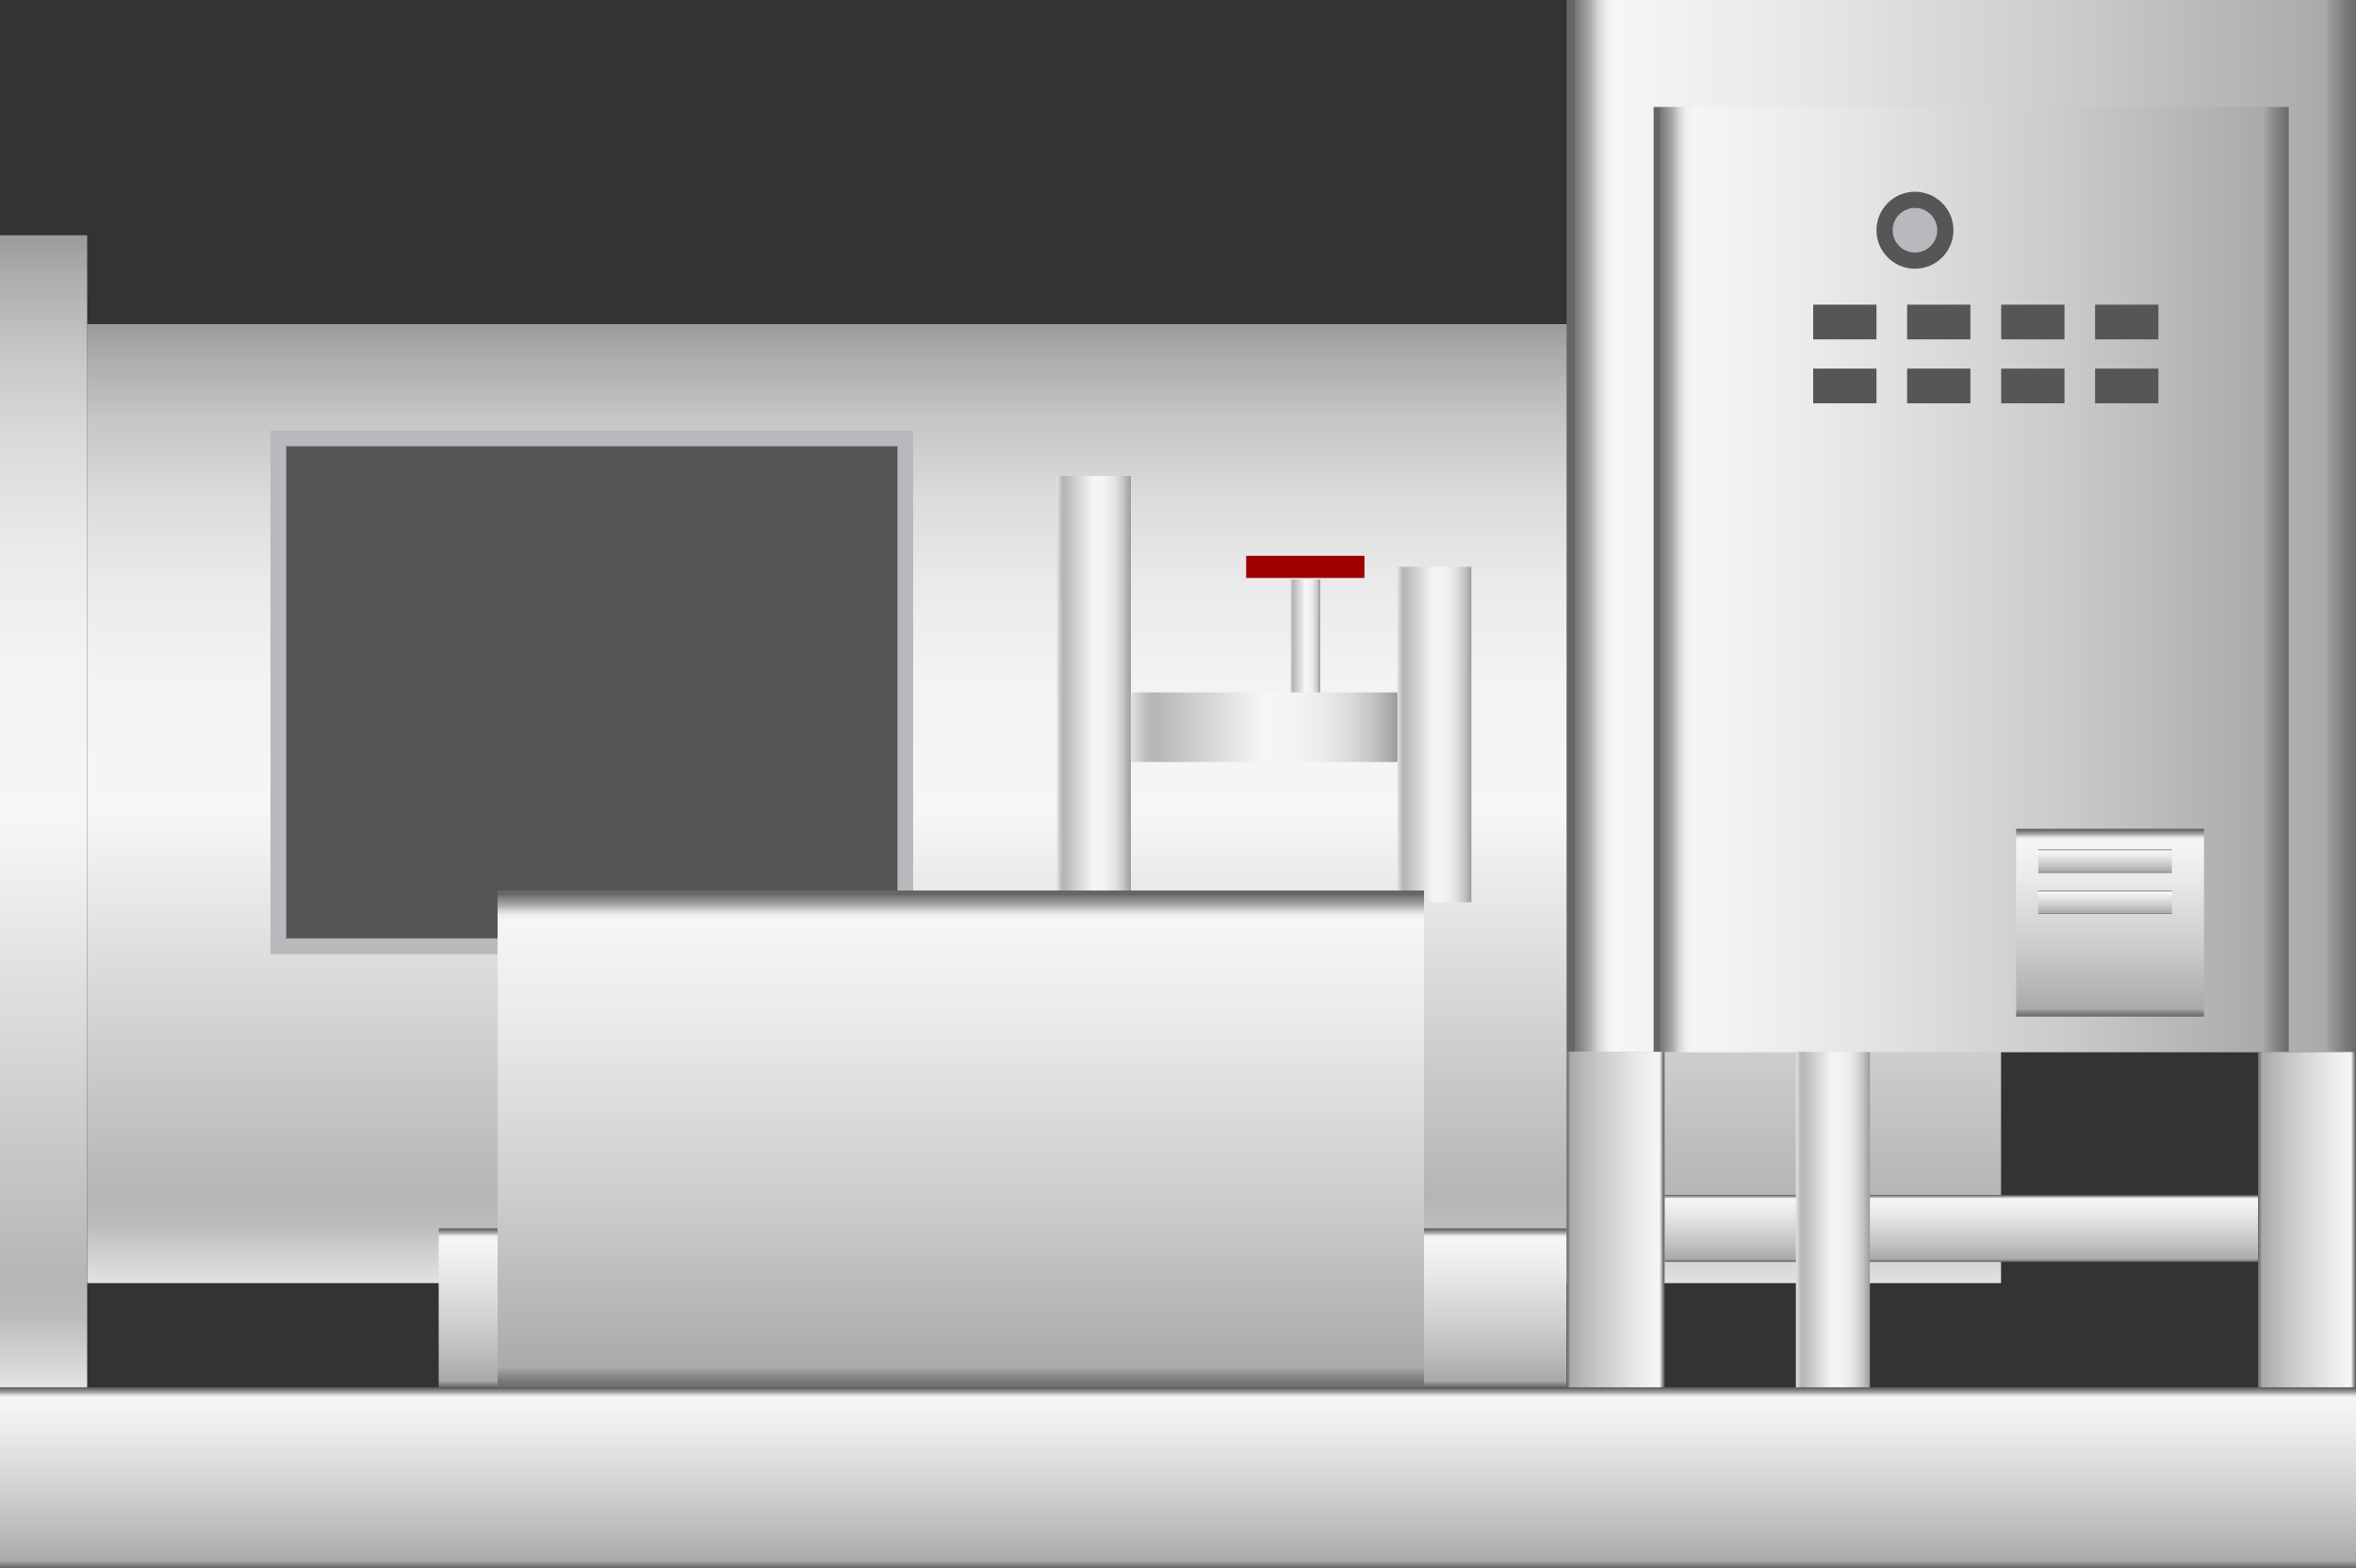 <svg xmlns="http://www.w3.org/2000/svg" xmlns:xlink="http://www.w3.org/1999/xlink" viewBox="0 0 150 99.83">
    <rect x="0" y="0" width="150" height="99.83" fill="#333333" stroke="none"/>
    <defs>
        <style>
            .cls-1 {
                fill: url(#未命名的渐变_105);
            }

            .cls-2 {
                fill: url(#未命名的渐变_74);
            }

            .cls-3 {
                fill: url(#未命名的渐变_74-2);
            }

            .cls-4 {
                fill: url(#未命名的渐变_74-3);
            }

            .cls-5 {
                fill: url(#未命名的渐变_74-4);
            }

            .cls-15,
            .cls-6 {
                fill: #565656;
            }

            .cls-7 {
                fill: #b9b8bc;
            }

            .cls-8 {
                fill: url(#未命名的渐变_74-5);
            }

            .cls-9 {
                fill: url(#未命名的渐变_74-6);
            }

            .cls-10 {
                fill: url(#未命名的渐变_105-2);
            }

            .cls-11 {
                fill: url(#未命名的渐变_105-3);
            }

            .cls-12 {
                fill: url(#未命名的渐变_105-4);
            }

            .cls-13 {
                fill: url(#未命名的渐变_74-7);
            }

            .cls-14 {
                fill: url(#未命名的渐变_105-5);
            }

            .cls-15 {
                stroke: #b9b8bc;
                stroke-miterlimit: 10;
            }

            .cls-16 {
                fill: url(#未命名的渐变_74-8);
            }

            .cls-17 {
                fill: url(#未命名的渐变_74-9);
            }

            .cls-18 {
                fill: url(#未命名的渐变_74-10);
            }

            .cls-19 {
                fill: url(#未命名的渐变_105-6);
            }

            .cls-20 {
                fill: url(#未命名的渐变_105-7);
            }

            .cls-21 {
                fill: #9e0000;
            }

            .cls-22 {
                fill: url(#未命名的渐变_74-11);
            }

            .cls-23 {
                opacity: 0.2;
            }
        </style>
        <linearGradient id="未命名的渐变_105" x1="66.48" y1="81.7" x2="66.48" y2="20.64" gradientUnits="userSpaceOnUse">
            <stop offset="0" stop-color="#e2e2e2" />
            <stop offset="0.03" stop-color="#d0d0d0" />
            <stop offset="0.06" stop-color="#bcbcbc" />
            <stop offset="0.09" stop-color="#b5b5b5" />
            <stop offset="0.49" stop-color="#f6f6f6" />
            <stop offset="0.63" stop-color="#f3f3f3" />
            <stop offset="0.73" stop-color="#eaeaea" />
            <stop offset="0.82" stop-color="#dbdbdb" />
            <stop offset="0.9" stop-color="#c6c6c6" />
            <stop offset="0.97" stop-color="#aaa" />
            <stop offset="1" stop-color="#9b9b9b" />
        </linearGradient>
        <linearGradient id="未命名的渐变_74" x1="125.26" y1="80.34" x2="125.26" y2="76.09" gradientUnits="userSpaceOnUse">
            <stop offset="0" stop-color="#6b6b6b" />
            <stop offset="0.01" stop-color="#767676" />
            <stop offset="0.03" stop-color="#959595" />
            <stop offset="0.04" stop-color="#aaa" />
            <stop offset="0.37" stop-color="#ccc" />
            <stop offset="0.74" stop-color="#eaeaea" />
            <stop offset="0.94" stop-color="#f6f6f6" />
            <stop offset="0.95" stop-color="#ededed" />
            <stop offset="0.96" stop-color="#d4d4d4" />
            <stop offset="0.97" stop-color="#ababab" />
            <stop offset="0.99" stop-color="#737373" />
            <stop offset="0.99" stop-color="#666" />
        </linearGradient>
        <linearGradient id="未命名的渐变_74-2" x1="63.83" y1="88.34" x2="63.83" y2="78.21" xlink:href="#未命名的渐变_74" />
        <linearGradient id="未命名的渐变_74-3" x1="150" y1="33.49" x2="99.74" y2="33.49" xlink:href="#未命名的渐变_74" />
        <linearGradient id="未命名的渐变_74-4" x1="145.72" y1="36.9" x2="105.28" y2="36.9" xlink:href="#未命名的渐变_74" />
        <linearGradient id="未命名的渐变_74-5" x1="75" y1="99.83" x2="75" y2="88.34" xlink:href="#未命名的渐变_74" />
        <linearGradient id="未命名的渐变_74-6" x1="99.74" y1="77.66" x2="105.98" y2="77.66" xlink:href="#未命名的渐变_74" />
        <linearGradient id="未命名的渐变_105-2" x1="114.34" y1="77.66" x2="119.04" y2="77.66" xlink:href="#未命名的渐变_105" />
        <linearGradient id="未命名的渐变_105-3" x1="88.97" y1="46.77" x2="93.68" y2="46.77" xlink:href="#未命名的渐变_105" />
        <linearGradient id="未命名的渐变_105-4" x1="67.29" y1="54.26" x2="71.99" y2="54.26" xlink:href="#未命名的渐变_105" />
        <linearGradient id="未命名的渐变_74-7" x1="143.76" y1="77.66" x2="150" y2="77.66" xlink:href="#未命名的渐变_74" />
        <linearGradient id="未命名的渐变_105-5" x1="2.78" y1="88.34" x2="2.78" y2="14.98" xlink:href="#未命名的渐变_105" />
        <linearGradient id="未命名的渐变_74-8" x1="134.34" y1="64.72" x2="134.34" y2="52.77" xlink:href="#未命名的渐变_74" />
        <linearGradient id="未命名的渐变_74-9" x1="134.02" y1="55.57" x2="134.02" y2="54.09" xlink:href="#未命名的渐变_74" />
        <linearGradient id="未命名的渐变_74-10" x1="134.02" y1="58.19" x2="134.02" y2="56.7" xlink:href="#未命名的渐变_74" />
        <linearGradient id="未命名的渐变_105-6" x1="71.99" y1="46.3" x2="88.97" y2="46.3" xlink:href="#未命名的渐变_105" />
        <linearGradient id="未命名的渐变_105-7" x1="82.15" y1="40.49" x2="84.06" y2="40.49" xlink:href="#未命名的渐变_105" />
        <linearGradient id="未命名的渐变_74-11" x1="61.17" y1="88.34" x2="61.17" y2="56.7" xlink:href="#未命名的渐变_74" />
    </defs>
    <title>IoT-process heating(制程加热)</title>
    <g id="图层_9" data-name="图层 9">
        <rect class="cls-1" x="5.55" y="20.64" width="121.85" height="61.06" />
        <rect class="cls-2" x="105.98" y="76.09" width="38.55" height="4.26" />
        <rect class="cls-3" x="27.93" y="78.21" width="71.81" height="10.13" />
        <rect class="cls-4" x="99.74" width="50.26" height="66.98" />
        <rect class="cls-5" x="105.28" y="6.81" width="40.44" height="60.18" />
        <circle class="cls-6" cx="121.92" cy="14.66" r="2.45" />
        <circle class="cls-7" cx="121.92" cy="14.66" r="1.42" />
        <rect class="cls-6" x="115.44" y="19.4" width="4.03" height="2.21" />
        <rect class="cls-6" x="121.42" y="19.4" width="4.03" height="2.21" />
        <rect class="cls-6" x="121.42" y="23.47" width="4.03" height="2.21" />
        <rect class="cls-6" x="127.41" y="23.47" width="4.03" height="2.21" />
        <rect class="cls-6" x="133.39" y="23.47" width="4.03" height="2.21" />
        <rect class="cls-6" x="115.44" y="23.47" width="4.03" height="2.21" />
        <rect class="cls-6" x="127.41" y="19.4" width="4.03" height="2.21" />
        <rect class="cls-6" x="133.39" y="19.4" width="4.03" height="2.21" />
        <rect class="cls-8" y="88.34" width="150" height="11.49" />
        <rect class="cls-9" x="99.74" y="66.98" width="6.24" height="21.36" />
        <rect class="cls-10" x="114.34" y="66.98" width="4.71" height="21.36" />
        <rect class="cls-11" x="88.97" y="36.09" width="4.71" height="21.36" />
        <rect class="cls-12" x="67.29" y="30.3" width="4.71" height="47.91" />
        <rect class="cls-13" x="143.76" y="66.98" width="6.24" height="21.36" />
        <rect class="cls-14" y="14.98" width="5.55" height="73.36" />
        <rect class="cls-15" x="17.72" y="27.91" width="39.92" height="32.34" />
        <rect class="cls-16" x="128.36" y="52.77" width="11.96" height="11.96" />
        <rect class="cls-17" x="129.77" y="54.09" width="8.51" height="1.49" />
        <rect class="cls-18" x="129.77" y="56.7" width="8.51" height="1.49" />
        <rect class="cls-19" x="71.99" y="44.09" width="16.98" height="4.43" />
        <rect class="cls-20" x="82.15" y="36.9" width="1.91" height="7.19" />
        <rect class="cls-21" x="79.34" y="35.39" width="7.53" height="1.41" />
        <rect class="cls-22" x="31.68" y="56.7" width="58.98" height="31.64" />
        
    </g>
</svg>